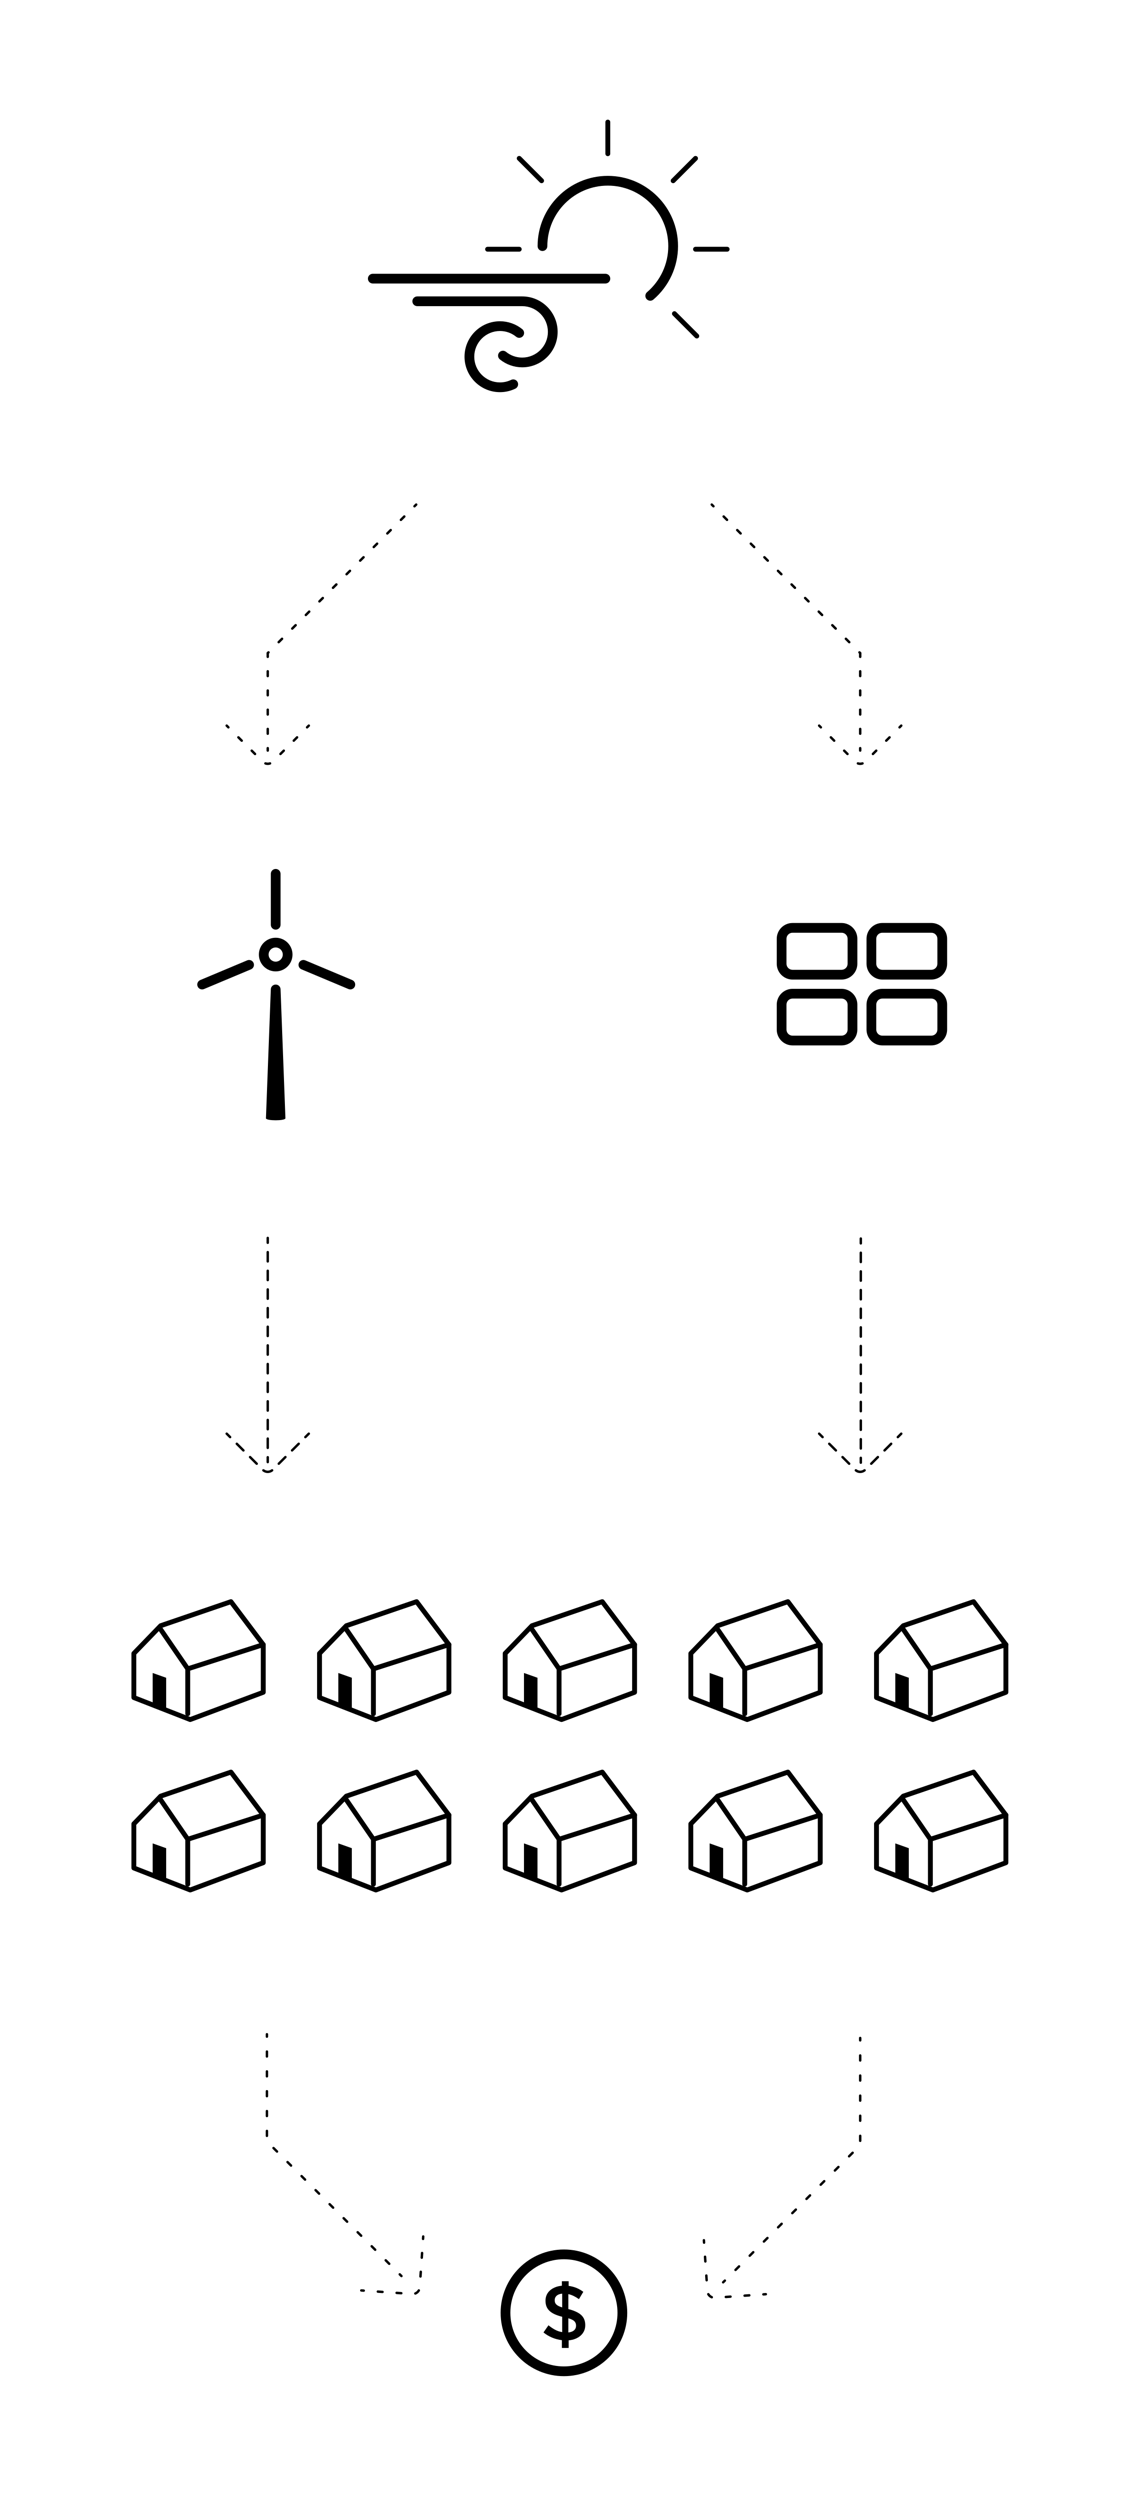 
<svg version="1.1" id="chart" class="center" xmlns="http://www.w3.org/2000/svg" xmlns:xlink="http://www.w3.org/1999/xlink" x="0px" y="0px"
	 width="235.488px" height="512.974px" viewBox="0 0 235.488 512.974" enable-background="new 0 0 235.488 512.974"
	 xml:space="preserve">
<g>
	<g>
		<line fill="#FFFFFF" x1="76.537" y1="57.176" x2="124.293" y2="57.176"/>
		<path d="M124.293,58.176H76.537c-0.552,0-1-0.448-1-1c0-0.552,0.448-1,1-1h47.756c0.552,0,1,0.448,1,1
			C125.293,57.728,124.845,58.176,124.293,58.176z"/>
	</g>
	<g>
		<path fill="none" stroke="#000000" stroke-width="2" stroke-linecap="round" stroke-miterlimit="10" d="M87.344,62.971"/>
	</g>
	<g>
		<path d="M102.645,80.471c-4.012,0-7.275-3.264-7.275-7.275c0-4.012,3.264-7.276,7.275-7.276c1.667,0,3.296,0.578,4.587,1.627
			c0.428,0.348,0.494,0.978,0.145,1.407c-0.348,0.429-0.978,0.494-1.407,0.145c-0.949-0.771-2.099-1.179-3.325-1.179
			c-2.909,0-5.275,2.367-5.275,5.276c0,2.909,2.367,5.275,5.275,5.275c0.803,0,1.574-0.176,2.292-0.522
			c0.497-0.24,1.095-0.032,1.335,0.465c0.24,0.497,0.032,1.095-0.465,1.335C104.816,80.228,103.753,80.471,102.645,80.471z"/>
	</g>
	<g>
		<path d="M107.213,75.373c-1.667,0-3.296-0.578-4.587-1.627c-0.428-0.348-0.494-0.978-0.145-1.407
			c0.349-0.429,0.978-0.493,1.407-0.145c0.949,0.771,2.099,1.179,3.325,1.179c2.909,0,5.275-2.367,5.275-5.276
			c0-2.909-2.367-5.275-5.275-5.275H85.667c-0.552,0-1-0.448-1-1c0-0.552,0.448-1,1-1h21.546c4.012,0,7.275,3.264,7.275,7.275
			C114.489,72.109,111.225,75.373,107.213,75.373z"/>
	</g>
	<g>
		<path d="M133.499,61.708c-0.282,0-0.563-0.119-0.761-0.351c-0.359-0.419-0.309-1.051,0.111-1.41
			c2.767-2.365,4.355-5.807,4.355-9.443c0-6.846-5.57-12.416-12.415-12.416s-12.416,5.57-12.416,12.416c0,0.552-0.448,1-1,1
			c-0.552,0-1-0.448-1-1c0-7.949,6.467-14.416,14.416-14.416c7.949,0,14.415,6.467,14.415,14.416c0,4.222-1.843,8.218-5.056,10.964
			C133.96,61.629,133.729,61.708,133.499,61.708z"/>
	</g>
	<g>
		<path d="M106.601,51.64h-6.494c-0.276,0-0.5-0.224-0.5-0.5c0-0.276,0.224-0.5,0.5-0.5h6.494c0.276,0,0.5,0.224,0.5,0.5
			C107.101,51.416,106.878,51.64,106.601,51.64z"/>
	</g>
	<g>
		<path d="M149.29,51.64h-6.494c-0.276,0-0.5-0.224-0.5-0.5c0-0.276,0.224-0.5,0.5-0.5h6.494c0.276,0,0.5,0.224,0.5,0.5
			C149.79,51.416,149.567,51.64,149.29,51.64z"/>
	</g>
	<g>
		<path d="M111.193,37.588c-0.128,0-0.256-0.049-0.354-0.146l-4.592-4.592c-0.195-0.195-0.195-0.512,0-0.707
			c0.195-0.195,0.512-0.195,0.707,0l4.592,4.592c0.195,0.195,0.195,0.512,0,0.707C111.449,37.54,111.321,37.588,111.193,37.588z"/>
	</g>
	<g>
		<path d="M143.059,69.454c-0.128,0-0.256-0.049-0.354-0.146l-4.592-4.592c-0.195-0.195-0.195-0.512,0-0.707
			c0.195-0.195,0.512-0.195,0.707,0l4.592,4.592c0.195,0.195,0.195,0.512,0,0.707C143.314,69.405,143.186,69.454,143.059,69.454z"/>
	</g>
	<g>
		<path d="M138.205,37.589c-0.128,0-0.256-0.049-0.354-0.146c-0.195-0.195-0.195-0.512,0-0.707l4.592-4.592
			c0.195-0.195,0.512-0.195,0.707,0c0.195,0.195,0.195,0.512,0,0.707l-4.592,4.592C138.46,37.541,138.332,37.589,138.205,37.589z"/>
	</g>
	<g>
		<path d="M124.789,32.045c-0.276,0-0.5-0.224-0.5-0.5v-6.494c0-0.276,0.224-0.5,0.5-0.5c0.276,0,0.5,0.224,0.5,0.5v6.494
			C125.289,31.822,125.065,32.045,124.789,32.045z"/>
	</g>
	<g>
		<path d="M56.601,190.757c-0.552,0-1-0.448-1-1v-10.453c0-0.552,0.448-1,1-1c0.552,0,1,0.448,1,1v10.453
			C57.601,190.309,57.153,190.757,56.601,190.757z"/>
	</g>
	<g>
		<path d="M71.926,203.026c-0.129,0-0.26-0.025-0.386-0.078l-9.639-4.043c-0.509-0.214-0.749-0.8-0.536-1.309
			c0.214-0.509,0.798-0.748,1.309-0.536l9.639,4.044c0.509,0.214,0.749,0.8,0.536,1.309
			C72.688,202.795,72.316,203.026,71.926,203.026z"/>
	</g>
	<g>
		<path d="M41.5,203.026c-0.391,0-0.762-0.231-0.923-0.614c-0.213-0.509,0.026-1.095,0.536-1.309l9.639-4.044
			c0.51-0.211,1.096,0.026,1.309,0.536c0.213,0.509-0.026,1.095-0.536,1.309l-9.639,4.043
			C41.76,203.001,41.629,203.026,41.5,203.026z"/>
	</g>
	<g>
		<path d="M56.601,199.327c-1.905,0-3.454-1.55-3.454-3.455c0-1.905,1.549-3.454,3.454-3.454c1.905,0,3.454,1.549,3.454,3.454
			C60.055,197.777,58.506,199.327,56.601,199.327z M56.601,194.417c-0.802,0-1.454,0.652-1.454,1.454
			c0,0.802,0.652,1.455,1.454,1.455c0.802,0,1.454-0.653,1.454-1.455C58.055,195.07,57.403,194.417,56.601,194.417z"/>
	</g>
	<g>
		<path d="M54.601,229.462l1-26.437c0-0.553,0.448-1,1-1c0.552,0,1,0.447,1,1l1,26.437
			C58.601,230.015,54.601,230.015,54.601,229.462z"/>
	</g>
	<g>
		<g>
			<path d="M172.776,201.002h-10.06c-1.789,0-3.245-1.456-3.245-3.244v-5.123c0-1.79,1.456-3.245,3.245-3.245h10.06
				c1.789,0,3.245,1.456,3.245,3.245v5.123C176.021,199.547,174.565,201.002,172.776,201.002z M162.716,191.39
				c-0.686,0-1.245,0.559-1.245,1.245v5.123c0,0.686,0.558,1.244,1.245,1.244h10.06c0.687,0,1.245-0.558,1.245-1.244v-5.123
				c0-0.687-0.558-1.245-1.245-1.245H162.716z"/>
		</g>
		<g>
			<path d="M191.208,201.002h-10.06c-1.789,0-3.245-1.456-3.245-3.244v-5.123c0-1.79,1.456-3.245,3.245-3.245h10.06
				c1.79,0,3.245,1.456,3.245,3.245v5.123C194.454,199.547,192.998,201.002,191.208,201.002z M181.149,191.39
				c-0.686,0-1.245,0.559-1.245,1.245v5.123c0,0.686,0.559,1.244,1.245,1.244h10.06c0.687,0,1.245-0.558,1.245-1.244v-5.123
				c0-0.687-0.559-1.245-1.245-1.245H181.149z"/>
		</g>
		<g>
			<path d="M172.776,214.513h-10.06c-1.789,0-3.245-1.456-3.245-3.245v-5.123c0-1.79,1.456-3.245,3.245-3.245h10.06
				c1.789,0,3.245,1.456,3.245,3.245v5.123C176.021,213.058,174.565,214.513,172.776,214.513z M162.716,204.9
				c-0.686,0-1.245,0.559-1.245,1.245v5.123c0,0.687,0.558,1.245,1.245,1.245h10.06c0.687,0,1.245-0.559,1.245-1.245v-5.123
				c0-0.687-0.558-1.245-1.245-1.245H162.716z"/>
		</g>
		<g>
			<path d="M191.208,214.513h-10.06c-1.789,0-3.245-1.456-3.245-3.245v-5.123c0-1.79,1.456-3.245,3.245-3.245h10.06
				c1.79,0,3.245,1.456,3.245,3.245v5.123C194.454,213.058,192.998,214.513,191.208,214.513z M181.149,204.9
				c-0.686,0-1.245,0.559-1.245,1.245v5.123c0,0.687,0.559,1.245,1.245,1.245h10.06c0.687,0,1.245-0.559,1.245-1.245v-5.123
				c0-0.687-0.559-1.245-1.245-1.245H181.149z"/>
		</g>
	</g>
	<g>
		<g>
			<g>
				<path d="M39.049,353.346c-0.062,0-0.124-0.012-0.182-0.034l-11.566-4.514c-0.192-0.075-0.318-0.26-0.318-0.466v-9.053
					c0-0.13,0.05-0.254,0.141-0.348l5.501-5.69c0.055-0.057,0.123-0.1,0.198-0.125l14.431-4.938c0.202-0.07,0.431-0.001,0.561,0.172
					l6.633,8.816c0.065,0.087,0.101,0.192,0.101,0.301v9.781c0,0.209-0.13,0.396-0.325,0.469l-14.998,5.596
					C39.167,353.335,39.108,353.346,39.049,353.346z M27.982,347.991l11.07,4.32l14.494-5.407v-9.268l-6.314-8.393l-13.973,4.781
					l-5.277,5.457V347.991z"/>
			</g>
			<g>
				<path d="M38.545,352.149c-0.276,0-0.5-0.224-0.5-0.5v-9.054l-5.532-8.056c-0.156-0.228-0.099-0.539,0.129-0.695
					c0.228-0.156,0.54-0.098,0.695,0.129l5.62,8.184c0.057,0.083,0.088,0.183,0.088,0.283v9.209
					C39.045,351.925,38.822,352.149,38.545,352.149z"/>
			</g>
			<g>
				<path d="M38.545,342.94c-0.211,0-0.408-0.135-0.476-0.348c-0.084-0.263,0.061-0.544,0.323-0.629l15.501-4.971
					c0.264-0.082,0.545,0.061,0.629,0.324c0.085,0.263-0.06,0.544-0.323,0.629l-15.502,4.971
					C38.647,342.932,38.596,342.94,38.545,342.94z"/>
			</g>
		</g>
		<g>
			<polygon points="34.115,350.92 31.343,349.839 31.343,343.287 34.115,344.27 			"/>
		</g>
	</g>
	<g>
		<g>
			<g>
				<path d="M77.166,353.346c-0.062,0-0.123-0.012-0.182-0.034l-11.566-4.514c-0.192-0.075-0.318-0.26-0.318-0.466v-9.053
					c0-0.13,0.05-0.254,0.141-0.348l5.501-5.69c0.055-0.057,0.123-0.1,0.198-0.125l14.431-4.938c0.202-0.07,0.431-0.001,0.561,0.172
					l6.633,8.816c0.065,0.087,0.101,0.192,0.101,0.301v9.781c0,0.209-0.13,0.396-0.325,0.469l-14.998,5.596
					C77.284,353.335,77.225,353.346,77.166,353.346z M66.1,347.991l11.07,4.32l14.494-5.407v-9.268l-6.314-8.393l-13.973,4.781
					l-5.277,5.457V347.991z"/>
			</g>
			<g>
				<path d="M76.663,352.149c-0.276,0-0.5-0.224-0.5-0.5v-9.054l-5.532-8.056c-0.156-0.228-0.099-0.539,0.129-0.695
					c0.228-0.156,0.54-0.098,0.695,0.129l5.62,8.184c0.057,0.083,0.088,0.183,0.088,0.283v9.209
					C77.163,351.925,76.939,352.149,76.663,352.149z"/>
			</g>
			<g>
				<path d="M76.663,342.94c-0.211,0-0.408-0.135-0.476-0.348c-0.084-0.263,0.061-0.544,0.323-0.629l15.501-4.971
					c0.263-0.082,0.545,0.061,0.629,0.324c0.085,0.263-0.06,0.544-0.323,0.629l-15.501,4.971
					C76.765,342.932,76.713,342.94,76.663,342.94z"/>
			</g>
		</g>
		<g>
			<polygon points="72.232,350.92 69.46,349.839 69.46,343.287 72.232,344.27 			"/>
		</g>
	</g>
	<g>
		<g>
			<g>
				<path d="M115.284,353.346c-0.062,0-0.124-0.012-0.182-0.034l-11.566-4.514c-0.192-0.075-0.318-0.26-0.318-0.466v-9.053
					c0-0.13,0.05-0.254,0.141-0.348l5.501-5.69c0.055-0.057,0.123-0.1,0.198-0.125l14.431-4.938c0.203-0.07,0.431-0.001,0.561,0.172
					l6.633,8.816c0.065,0.087,0.101,0.192,0.101,0.301v9.781c0,0.209-0.13,0.396-0.325,0.469l-14.998,5.596
					C115.402,353.335,115.343,353.346,115.284,353.346z M104.217,347.991l11.07,4.32l14.494-5.407v-9.268l-6.314-8.393
					l-13.973,4.781l-5.277,5.457V347.991z"/>
			</g>
			<g>
				<path d="M114.78,352.149c-0.276,0-0.5-0.224-0.5-0.5v-9.054l-5.532-8.056c-0.156-0.228-0.099-0.539,0.129-0.695
					c0.228-0.156,0.54-0.098,0.695,0.129l5.62,8.184c0.057,0.083,0.088,0.183,0.088,0.283v9.209
					C115.28,351.925,115.056,352.149,114.78,352.149z"/>
			</g>
			<g>
				<path d="M114.78,342.94c-0.212,0-0.408-0.135-0.476-0.348c-0.085-0.263,0.061-0.544,0.323-0.629l15.502-4.971
					c0.265-0.082,0.545,0.061,0.629,0.324c0.085,0.263-0.061,0.544-0.323,0.629l-15.502,4.971
					C114.882,342.932,114.83,342.94,114.78,342.94z"/>
			</g>
		</g>
		<g>
			<polygon points="110.35,350.92 107.578,349.839 107.578,343.287 110.35,344.27 			"/>
		</g>
	</g>
	<g>
		<g>
			<g>
				<path d="M153.401,353.346c-0.062,0-0.124-0.012-0.182-0.034l-11.566-4.514c-0.192-0.075-0.318-0.26-0.318-0.466v-9.053
					c0-0.13,0.05-0.254,0.141-0.348l5.501-5.69c0.055-0.057,0.122-0.1,0.198-0.125l14.431-4.938c0.203-0.07,0.431-0.001,0.561,0.172
					l6.633,8.816c0.066,0.087,0.101,0.192,0.101,0.301v9.781c0,0.209-0.13,0.396-0.325,0.469l-14.998,5.596
					C153.519,353.335,153.46,353.346,153.401,353.346z M142.334,347.991l11.07,4.32l14.494-5.407v-9.268l-6.314-8.393l-13.973,4.781
					l-5.277,5.457V347.991z"/>
			</g>
			<g>
				<path d="M152.897,352.149c-0.276,0-0.5-0.224-0.5-0.5v-9.054l-5.532-8.056c-0.156-0.228-0.099-0.539,0.129-0.695
					c0.227-0.156,0.539-0.098,0.695,0.129l5.62,8.184c0.057,0.083,0.088,0.183,0.088,0.283v9.209
					C153.397,351.925,153.174,352.149,152.897,352.149z"/>
			</g>
			<g>
				<path d="M152.897,342.94c-0.211,0-0.408-0.135-0.476-0.348c-0.085-0.263,0.061-0.544,0.323-0.629l15.501-4.971
					c0.265-0.082,0.545,0.061,0.629,0.324c0.085,0.263-0.061,0.544-0.323,0.629l-15.501,4.971
					C152.999,342.932,152.948,342.94,152.897,342.94z"/>
			</g>
		</g>
		<g>
			<polygon points="148.467,350.92 145.695,349.839 145.695,343.287 148.467,344.27 			"/>
		</g>
	</g>
	<g>
		<g>
			<g>
				<path d="M191.518,353.346c-0.062,0-0.124-0.012-0.182-0.034l-11.566-4.514c-0.192-0.075-0.318-0.26-0.318-0.466v-9.053
					c0-0.13,0.05-0.254,0.141-0.348l5.501-5.69c0.055-0.057,0.123-0.1,0.198-0.125l14.431-4.938c0.202-0.07,0.431-0.001,0.561,0.172
					l6.633,8.816c0.065,0.087,0.101,0.192,0.101,0.301v9.781c0,0.209-0.13,0.396-0.325,0.469l-14.998,5.596
					C191.636,353.335,191.577,353.346,191.518,353.346z M180.452,347.991l11.07,4.32l14.494-5.407v-9.268l-6.314-8.393
					l-13.973,4.781l-5.277,5.457V347.991z"/>
			</g>
			<g>
				<path d="M191.015,352.149c-0.276,0-0.5-0.224-0.5-0.5v-9.054l-5.532-8.056c-0.156-0.228-0.099-0.539,0.129-0.695
					c0.229-0.156,0.54-0.098,0.695,0.129l5.62,8.184c0.057,0.083,0.088,0.183,0.088,0.283v9.209
					C191.515,351.925,191.291,352.149,191.015,352.149z"/>
			</g>
			<g>
				<path d="M191.015,342.94c-0.211,0-0.408-0.135-0.476-0.348c-0.085-0.263,0.061-0.544,0.323-0.629l15.501-4.971
					c0.265-0.082,0.545,0.061,0.629,0.324c0.084,0.263-0.061,0.544-0.323,0.629l-15.501,4.971
					C191.117,342.932,191.065,342.94,191.015,342.94z"/>
			</g>
		</g>
		<g>
			<polygon points="186.584,350.92 183.812,349.839 183.812,343.287 186.584,344.27 			"/>
		</g>
	</g>
	<g>
		<g>
			<g>
				<path d="M39.049,388.316c-0.062,0-0.124-0.012-0.182-0.034l-11.566-4.514c-0.192-0.075-0.318-0.26-0.318-0.466v-9.053
					c0-0.13,0.05-0.254,0.141-0.348l5.501-5.689c0.055-0.057,0.123-0.1,0.198-0.125l14.431-4.938
					c0.202-0.07,0.431-0.002,0.561,0.172l6.633,8.816c0.065,0.087,0.101,0.192,0.101,0.301v9.781c0,0.209-0.13,0.396-0.325,0.469
					l-14.998,5.596C39.167,388.305,39.108,388.316,39.049,388.316z M27.982,382.96l11.07,4.32l14.494-5.407v-9.268l-6.314-8.393
					l-13.973,4.781l-5.277,5.457V382.96z"/>
			</g>
			<g>
				<path d="M38.545,387.119c-0.276,0-0.5-0.224-0.5-0.5v-9.054l-5.532-8.056c-0.156-0.228-0.099-0.539,0.129-0.695
					c0.228-0.155,0.54-0.098,0.695,0.129l5.62,8.184c0.057,0.083,0.088,0.183,0.088,0.283v9.209
					C39.045,386.895,38.822,387.119,38.545,387.119z"/>
			</g>
			<g>
				<path d="M38.545,377.91c-0.211,0-0.408-0.135-0.476-0.348c-0.084-0.263,0.061-0.544,0.323-0.629l15.501-4.971
					c0.264-0.081,0.545,0.06,0.629,0.324c0.085,0.263-0.06,0.544-0.323,0.629l-15.502,4.971
					C38.647,377.902,38.596,377.91,38.545,377.91z"/>
			</g>
		</g>
		<g>
			<polygon points="34.115,385.89 31.343,384.809 31.343,378.256 34.115,379.24 			"/>
		</g>
	</g>
	<g>
		<g>
			<g>
				<path d="M77.166,388.316c-0.062,0-0.123-0.012-0.182-0.034l-11.566-4.514c-0.192-0.075-0.318-0.26-0.318-0.466v-9.053
					c0-0.13,0.05-0.254,0.141-0.348l5.501-5.689c0.055-0.057,0.123-0.1,0.198-0.125l14.431-4.938
					c0.202-0.07,0.431-0.002,0.561,0.172l6.633,8.816c0.065,0.087,0.101,0.192,0.101,0.301v9.781c0,0.209-0.13,0.396-0.325,0.469
					l-14.998,5.596C77.284,388.305,77.225,388.316,77.166,388.316z M66.1,382.96l11.07,4.32l14.494-5.407v-9.268l-6.314-8.393
					l-13.973,4.781l-5.277,5.457V382.96z"/>
			</g>
			<g>
				<path d="M76.663,387.119c-0.276,0-0.5-0.224-0.5-0.5v-9.054l-5.532-8.056c-0.156-0.228-0.099-0.539,0.129-0.695
					c0.228-0.155,0.54-0.098,0.695,0.129l5.62,8.184c0.057,0.083,0.088,0.183,0.088,0.283v9.209
					C77.163,386.895,76.939,387.119,76.663,387.119z"/>
			</g>
			<g>
				<path d="M76.663,377.91c-0.211,0-0.408-0.135-0.476-0.348c-0.084-0.263,0.061-0.544,0.323-0.629l15.501-4.971
					c0.263-0.081,0.545,0.06,0.629,0.324c0.085,0.263-0.06,0.544-0.323,0.629l-15.501,4.971
					C76.765,377.902,76.713,377.91,76.663,377.91z"/>
			</g>
		</g>
		<g>
			<polygon points="72.232,385.89 69.46,384.809 69.46,378.256 72.232,379.24 			"/>
		</g>
	</g>
	<g>
		<g>
			<g>
				<path d="M115.284,388.316c-0.062,0-0.124-0.012-0.182-0.034l-11.566-4.514c-0.192-0.075-0.318-0.26-0.318-0.466v-9.053
					c0-0.13,0.05-0.254,0.141-0.348l5.501-5.689c0.055-0.057,0.123-0.1,0.198-0.125l14.431-4.938
					c0.203-0.07,0.431-0.002,0.561,0.172l6.633,8.816c0.065,0.087,0.101,0.192,0.101,0.301v9.781c0,0.209-0.13,0.396-0.325,0.469
					l-14.998,5.596C115.402,388.305,115.343,388.316,115.284,388.316z M104.217,382.96l11.07,4.32l14.494-5.407v-9.268l-6.314-8.393
					l-13.973,4.781l-5.277,5.457V382.96z"/>
			</g>
			<g>
				<path d="M114.78,387.119c-0.276,0-0.5-0.224-0.5-0.5v-9.054l-5.532-8.056c-0.156-0.228-0.099-0.539,0.129-0.695
					c0.228-0.155,0.54-0.098,0.695,0.129l5.62,8.184c0.057,0.083,0.088,0.183,0.088,0.283v9.209
					C115.28,386.895,115.056,387.119,114.78,387.119z"/>
			</g>
			<g>
				<path d="M114.78,377.91c-0.212,0-0.408-0.135-0.476-0.348c-0.085-0.263,0.061-0.544,0.323-0.629l15.502-4.971
					c0.265-0.081,0.545,0.06,0.629,0.324c0.085,0.263-0.061,0.544-0.323,0.629l-15.502,4.971
					C114.882,377.902,114.83,377.91,114.78,377.91z"/>
			</g>
		</g>
		<g>
			<polygon points="110.35,385.89 107.578,384.809 107.578,378.256 110.35,379.24 			"/>
		</g>
	</g>
	<g>
		<g>
			<g>
				<path d="M153.401,388.316c-0.062,0-0.124-0.012-0.182-0.034l-11.566-4.514c-0.192-0.075-0.318-0.26-0.318-0.466v-9.053
					c0-0.13,0.05-0.254,0.141-0.348l5.501-5.689c0.055-0.057,0.122-0.1,0.198-0.125l14.431-4.938
					c0.203-0.07,0.431-0.002,0.561,0.172l6.633,8.816c0.066,0.087,0.101,0.192,0.101,0.301v9.781c0,0.209-0.13,0.396-0.325,0.469
					l-14.998,5.596C153.519,388.305,153.46,388.316,153.401,388.316z M142.334,382.96l11.07,4.32l14.494-5.407v-9.268l-6.314-8.393
					l-13.973,4.781l-5.277,5.457V382.96z"/>
			</g>
			<g>
				<path d="M152.897,387.119c-0.276,0-0.5-0.224-0.5-0.5v-9.054l-5.532-8.056c-0.156-0.228-0.099-0.539,0.129-0.695
					c0.227-0.155,0.539-0.098,0.695,0.129l5.62,8.184c0.057,0.083,0.088,0.183,0.088,0.283v9.209
					C153.397,386.895,153.174,387.119,152.897,387.119z"/>
			</g>
			<g>
				<path d="M152.897,377.91c-0.211,0-0.408-0.135-0.476-0.348c-0.085-0.263,0.061-0.544,0.323-0.629l15.501-4.971
					c0.265-0.081,0.545,0.06,0.629,0.324c0.085,0.263-0.061,0.544-0.323,0.629l-15.501,4.971
					C152.999,377.902,152.948,377.91,152.897,377.91z"/>
			</g>
		</g>
		<g>
			<polygon points="148.467,385.89 145.695,384.809 145.695,378.256 148.467,379.24 			"/>
		</g>
	</g>
	<g>
		<g>
			<g>
				<path d="M191.518,388.316c-0.062,0-0.124-0.012-0.182-0.034l-11.566-4.514c-0.192-0.075-0.318-0.26-0.318-0.466v-9.053
					c0-0.13,0.05-0.254,0.141-0.348l5.501-5.689c0.055-0.057,0.123-0.1,0.198-0.125l14.431-4.938
					c0.202-0.07,0.431-0.002,0.561,0.172l6.633,8.816c0.065,0.087,0.101,0.192,0.101,0.301v9.781c0,0.209-0.13,0.396-0.325,0.469
					l-14.998,5.596C191.636,388.305,191.577,388.316,191.518,388.316z M180.452,382.96l11.07,4.32l14.494-5.407v-9.268l-6.314-8.393
					l-13.973,4.781l-5.277,5.457V382.96z"/>
			</g>
			<g>
				<path d="M191.015,387.119c-0.276,0-0.5-0.224-0.5-0.5v-9.054l-5.532-8.056c-0.156-0.228-0.099-0.539,0.129-0.695
					c0.229-0.155,0.54-0.098,0.695,0.129l5.62,8.184c0.057,0.083,0.088,0.183,0.088,0.283v9.209
					C191.515,386.895,191.291,387.119,191.015,387.119z"/>
			</g>
			<g>
				<path d="M191.015,377.91c-0.211,0-0.408-0.135-0.476-0.348c-0.085-0.263,0.061-0.544,0.323-0.629l15.501-4.971
					c0.265-0.081,0.545,0.06,0.629,0.324c0.084,0.263-0.061,0.544-0.323,0.629l-15.501,4.971
					C191.117,377.902,191.065,377.91,191.015,377.91z"/>
			</g>
		</g>
		<g>
			<polygon points="186.584,385.89 183.812,384.809 183.812,378.256 186.584,379.24 			"/>
		</g>
	</g>
	<g>
		<g>
			<path d="M54.969,255.265c-0.138,0-0.25-0.112-0.25-0.25v-1c0-0.138,0.112-0.25,0.25-0.25c0.138,0,0.25,0.112,0.25,0.25v1
				C55.219,255.153,55.107,255.265,54.969,255.265z"/>
		</g>
		<g>
			<path d="M54.969,297.352c-0.138,0-0.25-0.112-0.25-0.25v-1.913c0-0.138,0.112-0.25,0.25-0.25c0.138,0,0.25,0.112,0.25,0.25v1.913
				C55.219,297.24,55.107,297.352,54.969,297.352z M54.969,293.526c-0.138,0-0.25-0.112-0.25-0.25v-1.913
				c0-0.138,0.112-0.25,0.25-0.25c0.138,0,0.25,0.112,0.25,0.25v1.913C55.219,293.414,55.107,293.526,54.969,293.526z M54.969,289.7
				c-0.138,0-0.25-0.112-0.25-0.25v-1.913c0-0.138,0.112-0.25,0.25-0.25c0.138,0,0.25,0.112,0.25,0.25v1.913
				C55.219,289.587,55.107,289.7,54.969,289.7z M54.969,285.874c-0.138,0-0.25-0.112-0.25-0.25v-1.913c0-0.138,0.112-0.25,0.25-0.25
				c0.138,0,0.25,0.112,0.25,0.25v1.913C55.219,285.761,55.107,285.874,54.969,285.874z M54.969,282.047
				c-0.138,0-0.25-0.112-0.25-0.25v-1.913c0-0.138,0.112-0.25,0.25-0.25c0.138,0,0.25,0.112,0.25,0.25v1.913
				C55.219,281.935,55.107,282.047,54.969,282.047z M54.969,278.222c-0.138,0-0.25-0.112-0.25-0.25v-1.913
				c0-0.138,0.112-0.25,0.25-0.25c0.138,0,0.25,0.112,0.25,0.25v1.913C55.219,278.11,55.107,278.222,54.969,278.222z
				 M54.969,274.396c-0.138,0-0.25-0.112-0.25-0.25v-1.913c0-0.138,0.112-0.25,0.25-0.25c0.138,0,0.25,0.112,0.25,0.25v1.913
				C55.219,274.284,55.107,274.396,54.969,274.396z M54.969,270.57c-0.138,0-0.25-0.112-0.25-0.25v-1.913
				c0-0.138,0.112-0.25,0.25-0.25c0.138,0,0.25,0.112,0.25,0.25v1.913C55.219,270.458,55.107,270.57,54.969,270.57z M54.969,266.744
				c-0.138,0-0.25-0.112-0.25-0.25v-1.913c0-0.138,0.112-0.25,0.25-0.25c0.138,0,0.25,0.112,0.25,0.25v1.913
				C55.219,266.631,55.107,266.744,54.969,266.744z M54.969,262.917c-0.138,0-0.25-0.112-0.25-0.25v-1.913
				c0-0.138,0.112-0.25,0.25-0.25c0.138,0,0.25,0.112,0.25,0.25v1.913C55.219,262.806,55.107,262.917,54.969,262.917z
				 M54.969,259.091c-0.138,0-0.25-0.112-0.25-0.25v-1.913c0-0.138,0.112-0.25,0.25-0.25c0.138,0,0.25,0.112,0.25,0.25v1.913
				C55.219,258.98,55.107,259.091,54.969,259.091z"/>
		</g>
		<g>
			<path d="M54.969,300.265c-0.138,0-0.25-0.112-0.25-0.25v-1c0-0.138,0.112-0.25,0.25-0.25c0.138,0,0.25,0.112,0.25,0.25v1
				C55.219,300.153,55.107,300.265,54.969,300.265z"/>
		</g>
	</g>
	<g>
		<g>
			<path d="M176.73,255.389c-0.138,0-0.25-0.112-0.25-0.25v-1c0-0.138,0.112-0.25,0.25-0.25c0.138,0,0.25,0.112,0.25,0.25v1
				C176.98,255.277,176.869,255.389,176.73,255.389z"/>
		</g>
		<g>
			<path d="M176.73,297.476c-0.138,0-0.25-0.112-0.25-0.25v-1.913c0-0.138,0.112-0.25,0.25-0.25c0.138,0,0.25,0.112,0.25,0.25v1.913
				C176.98,297.364,176.869,297.476,176.73,297.476z M176.73,293.65c-0.138,0-0.25-0.112-0.25-0.25v-1.913
				c0-0.138,0.112-0.25,0.25-0.25c0.138,0,0.25,0.112,0.25,0.25v1.913C176.98,293.538,176.869,293.65,176.73,293.65z
				 M176.73,289.824c-0.138,0-0.25-0.112-0.25-0.25v-1.913c0-0.138,0.112-0.25,0.25-0.25c0.138,0,0.25,0.112,0.25,0.25v1.913
				C176.98,289.711,176.869,289.824,176.73,289.824z M176.73,285.998c-0.138,0-0.25-0.112-0.25-0.25v-1.913
				c0-0.138,0.112-0.25,0.25-0.25c0.138,0,0.25,0.112,0.25,0.25v1.913C176.98,285.885,176.869,285.998,176.73,285.998z
				 M176.73,282.171c-0.138,0-0.25-0.112-0.25-0.25v-1.913c0-0.138,0.112-0.25,0.25-0.25c0.138,0,0.25,0.112,0.25,0.25v1.913
				C176.98,282.059,176.869,282.171,176.73,282.171z M176.73,278.346c-0.138,0-0.25-0.112-0.25-0.25v-1.913
				c0-0.138,0.112-0.25,0.25-0.25c0.138,0,0.25,0.112,0.25,0.25v1.913C176.98,278.234,176.869,278.346,176.73,278.346z
				 M176.73,274.52c-0.138,0-0.25-0.112-0.25-0.25v-1.913c0-0.138,0.112-0.25,0.25-0.25c0.138,0,0.25,0.112,0.25,0.25v1.913
				C176.98,274.408,176.869,274.52,176.73,274.52z M176.73,270.694c-0.138,0-0.25-0.112-0.25-0.25v-1.913
				c0-0.138,0.112-0.25,0.25-0.25c0.138,0,0.25,0.112,0.25,0.25v1.913C176.98,270.582,176.869,270.694,176.73,270.694z
				 M176.73,266.868c-0.138,0-0.25-0.112-0.25-0.25v-1.913c0-0.138,0.112-0.25,0.25-0.25c0.138,0,0.25,0.112,0.25,0.25v1.913
				C176.98,266.755,176.869,266.868,176.73,266.868z M176.73,263.042c-0.138,0-0.25-0.112-0.25-0.25v-1.913
				c0-0.138,0.112-0.25,0.25-0.25c0.138,0,0.25,0.112,0.25,0.25v1.913C176.98,262.93,176.869,263.042,176.73,263.042z
				 M176.73,259.215c-0.138,0-0.25-0.112-0.25-0.25v-1.913c0-0.138,0.112-0.25,0.25-0.25c0.138,0,0.25,0.112,0.25,0.25v1.913
				C176.98,259.104,176.869,259.215,176.73,259.215z"/>
		</g>
		<g>
			<path d="M176.73,300.389c-0.138,0-0.25-0.112-0.25-0.25v-1c0-0.138,0.112-0.25,0.25-0.25c0.138,0,0.25,0.112,0.25,0.25v1
				C176.98,300.277,176.869,300.389,176.73,300.389z"/>
		</g>
	</g>
	<g>
		<g>
			<path d="M176.606,154.265c-0.138,0-0.25-0.112-0.25-0.25v-0.5c0-0.138,0.112-0.25,0.25-0.25s0.25,0.112,0.25,0.25v0.5
				C176.856,154.153,176.745,154.265,176.606,154.265z"/>
		</g>
		<g>
			<path d="M176.606,150.808c-0.138,0-0.25-0.112-0.25-0.25v-0.986c0-0.138,0.112-0.25,0.25-0.25s0.25,0.112,0.25,0.25v0.986
				C176.856,150.696,176.745,150.808,176.606,150.808z M176.606,146.864c-0.138,0-0.25-0.112-0.25-0.25v-0.986
				c0-0.138,0.112-0.25,0.25-0.25s0.25,0.112,0.25,0.25v0.986C176.856,146.752,176.745,146.864,176.606,146.864z M176.606,142.921
				c-0.138,0-0.25-0.112-0.25-0.25v-0.986c0-0.138,0.112-0.25,0.25-0.25s0.25,0.112,0.25,0.25v0.986
				C176.856,142.809,176.745,142.921,176.606,142.921z M176.606,138.978c-0.138,0-0.25-0.112-0.25-0.25v-0.986
				c0-0.138,0.112-0.25,0.25-0.25s0.25,0.112,0.25,0.25v0.986C176.856,138.866,176.745,138.978,176.606,138.978z M176.606,135.035
				c-0.138,0-0.25-0.112-0.25-0.25v-0.666l-0.08-0.08c-0.098-0.098-0.098-0.256,0-0.354c0.098-0.098,0.256-0.098,0.354,0
				l0.227,0.227v0.873C176.856,134.923,176.745,135.035,176.606,135.035z M174.362,132.021c-0.064,0-0.128-0.024-0.177-0.073
				l-0.697-0.697c-0.098-0.098-0.098-0.256,0-0.354c0.098-0.098,0.256-0.098,0.354,0l0.697,0.697c0.098,0.098,0.098,0.256,0,0.354
				C174.49,131.997,174.426,132.021,174.362,132.021z M171.574,129.232c-0.064,0-0.128-0.024-0.177-0.073l-0.697-0.697
				c-0.098-0.098-0.098-0.256,0-0.354c0.098-0.098,0.256-0.098,0.354,0l0.697,0.697c0.098,0.098,0.098,0.256,0,0.354
				C171.702,129.208,171.638,129.232,171.574,129.232z M168.786,126.444c-0.064,0-0.128-0.024-0.177-0.073l-0.697-0.697
				c-0.098-0.098-0.098-0.256,0-0.354c0.098-0.098,0.256-0.098,0.354,0l0.697,0.697c0.098,0.098,0.098,0.256,0,0.354
				C168.914,126.419,168.85,126.444,168.786,126.444z M165.997,123.656c-0.064,0-0.128-0.024-0.177-0.073l-0.697-0.697
				c-0.098-0.098-0.098-0.256,0-0.354c0.098-0.098,0.256-0.098,0.354,0l0.697,0.697c0.098,0.098,0.098,0.256,0,0.354
				C166.125,123.631,166.061,123.656,165.997,123.656z M163.209,120.867c-0.064,0-0.128-0.024-0.177-0.073l-0.697-0.697
				c-0.098-0.098-0.098-0.256,0-0.354c0.098-0.098,0.256-0.098,0.354,0l0.697,0.697c0.098,0.098,0.098,0.256,0,0.354
				C163.337,120.843,163.273,120.867,163.209,120.867z M160.42,118.079c-0.064,0-0.128-0.024-0.177-0.073l-0.697-0.697
				c-0.098-0.098-0.098-0.256,0-0.354c0.098-0.098,0.256-0.098,0.354,0l0.697,0.697c0.098,0.098,0.098,0.256,0,0.354
				C160.548,118.055,160.484,118.079,160.42,118.079z M157.632,115.291c-0.064,0-0.128-0.024-0.177-0.073l-0.697-0.697
				c-0.098-0.098-0.098-0.256,0-0.354c0.098-0.098,0.256-0.098,0.354,0l0.697,0.697c0.098,0.098,0.098,0.256,0,0.354
				C157.76,115.266,157.696,115.291,157.632,115.291z M154.844,112.502c-0.064,0-0.128-0.024-0.177-0.073l-0.697-0.697
				c-0.098-0.098-0.098-0.256,0-0.354c0.098-0.098,0.256-0.098,0.354,0l0.697,0.697c0.098,0.098,0.098,0.256,0,0.354
				C154.972,112.478,154.908,112.502,154.844,112.502z M152.056,109.714c-0.064,0-0.128-0.024-0.177-0.073l-0.697-0.697
				c-0.098-0.098-0.098-0.256,0-0.354c0.098-0.098,0.256-0.098,0.354,0l0.697,0.697c0.098,0.098,0.098,0.256,0,0.354
				C152.184,109.689,152.12,109.714,152.056,109.714z M149.267,106.926c-0.064,0-0.128-0.024-0.177-0.073l-0.697-0.697
				c-0.098-0.098-0.098-0.256,0-0.354c0.098-0.098,0.256-0.098,0.354,0l0.697,0.697c0.098,0.098,0.098,0.256,0,0.354
				C149.395,106.901,149.331,106.926,149.267,106.926z"/>
		</g>
		<g>
			<path d="M146.479,104.137c-0.064,0-0.128-0.024-0.177-0.073l-0.354-0.354c-0.098-0.098-0.098-0.256,0-0.354
				c0.098-0.098,0.256-0.098,0.354,0l0.354,0.354c0.098,0.098,0.098,0.256,0,0.354C146.607,104.113,146.543,104.137,146.479,104.137
				z"/>
		</g>
	</g>
	<g>
		<g>
			<path d="M54.969,154.265c-0.138,0-0.25-0.112-0.25-0.25v-0.5c0-0.138,0.112-0.25,0.25-0.25c0.138,0,0.25,0.112,0.25,0.25v0.5
				C55.219,154.153,55.107,154.265,54.969,154.265z"/>
		</g>
		<g>
			<path d="M54.969,150.808c-0.138,0-0.25-0.112-0.25-0.25v-0.986c0-0.138,0.112-0.25,0.25-0.25c0.138,0,0.25,0.112,0.25,0.25v0.986
				C55.219,150.696,55.107,150.808,54.969,150.808z M54.969,146.864c-0.138,0-0.25-0.112-0.25-0.25v-0.986
				c0-0.138,0.112-0.25,0.25-0.25c0.138,0,0.25,0.112,0.25,0.25v0.986C55.219,146.752,55.107,146.864,54.969,146.864z
				 M54.969,142.921c-0.138,0-0.25-0.112-0.25-0.25v-0.986c0-0.138,0.112-0.25,0.25-0.25c0.138,0,0.25,0.112,0.25,0.25v0.986
				C55.219,142.809,55.107,142.921,54.969,142.921z M54.969,138.978c-0.138,0-0.25-0.112-0.25-0.25v-0.986
				c0-0.138,0.112-0.25,0.25-0.25c0.138,0,0.25,0.112,0.25,0.25v0.986C55.219,138.866,55.107,138.978,54.969,138.978z
				 M54.969,135.035c-0.138,0-0.25-0.112-0.25-0.25v-0.873l0.227-0.227c0.098-0.098,0.256-0.098,0.354,0
				c0.098,0.098,0.098,0.256,0,0.354l-0.08,0.08v0.666C55.219,134.923,55.107,135.035,54.969,135.035z M57.213,132.021
				c-0.064,0-0.128-0.024-0.177-0.073c-0.098-0.098-0.098-0.256,0-0.354l0.697-0.697c0.098-0.098,0.256-0.098,0.354,0
				c0.098,0.098,0.098,0.256,0,0.354l-0.697,0.697C57.341,131.997,57.277,132.021,57.213,132.021z M60.002,129.232
				c-0.064,0-0.128-0.024-0.177-0.073c-0.098-0.098-0.098-0.256,0-0.354l0.697-0.697c0.098-0.098,0.256-0.098,0.354,0
				c0.098,0.098,0.098,0.256,0,0.354l-0.697,0.697C60.13,129.208,60.066,129.232,60.002,129.232z M62.79,126.444
				c-0.064,0-0.128-0.024-0.177-0.073c-0.098-0.098-0.098-0.256,0-0.354l0.697-0.697c0.098-0.098,0.256-0.098,0.354,0
				c0.098,0.098,0.098,0.256,0,0.354l-0.697,0.697C62.918,126.42,62.854,126.444,62.79,126.444z M65.579,123.656
				c-0.064,0-0.128-0.024-0.177-0.073c-0.098-0.098-0.098-0.256,0-0.354l0.697-0.697c0.098-0.098,0.256-0.098,0.354,0
				c0.098,0.098,0.098,0.256,0,0.354l-0.697,0.697C65.706,123.631,65.643,123.656,65.579,123.656z M68.367,120.868
				c-0.064,0-0.128-0.024-0.177-0.073c-0.098-0.098-0.098-0.256,0-0.354l0.697-0.697c0.098-0.098,0.256-0.098,0.354,0
				c0.098,0.098,0.098,0.256,0,0.354l-0.697,0.697C68.495,120.843,68.431,120.868,68.367,120.868z M71.155,118.079
				c-0.064,0-0.128-0.024-0.177-0.073c-0.098-0.098-0.098-0.256,0-0.354l0.697-0.697c0.098-0.098,0.256-0.098,0.354,0
				c0.098,0.098,0.098,0.256,0,0.354l-0.697,0.697C71.283,118.055,71.219,118.079,71.155,118.079z M73.943,115.291
				c-0.064,0-0.128-0.024-0.177-0.073c-0.098-0.098-0.098-0.256,0-0.354l0.697-0.697c0.098-0.098,0.256-0.098,0.354,0
				c0.098,0.098,0.098,0.256,0,0.354l-0.697,0.697C74.071,115.267,74.007,115.291,73.943,115.291z M76.732,112.502
				c-0.064,0-0.128-0.024-0.177-0.073c-0.098-0.098-0.098-0.256,0-0.354l0.697-0.697c0.098-0.098,0.256-0.098,0.354,0
				c0.098,0.098,0.098,0.256,0,0.354l-0.697,0.697C76.86,112.478,76.796,112.502,76.732,112.502z M79.52,109.714
				c-0.064,0-0.128-0.024-0.177-0.073c-0.098-0.098-0.098-0.256,0-0.354l0.697-0.697c0.098-0.098,0.256-0.098,0.354,0
				c0.098,0.098,0.098,0.256,0,0.354l-0.697,0.697C79.648,109.69,79.584,109.714,79.52,109.714z M82.309,106.926
				c-0.064,0-0.128-0.024-0.177-0.073c-0.098-0.098-0.098-0.256,0-0.354l0.697-0.697c0.098-0.098,0.256-0.098,0.354,0
				c0.098,0.098,0.098,0.256,0,0.354l-0.697,0.697C82.436,106.901,82.372,106.926,82.309,106.926z"/>
		</g>
		<g>
			<path d="M85.097,104.137c-0.064,0-0.128-0.024-0.177-0.073c-0.098-0.098-0.098-0.256,0-0.354l0.354-0.354
				c0.098-0.098,0.256-0.098,0.353,0c0.098,0.098,0.098,0.256,0,0.354l-0.353,0.354C85.225,104.113,85.161,104.137,85.097,104.137z"
				/>
		</g>
	</g>
	<g>
		<g>
			<path d="M184.683,149.498c-0.064,0-0.128-0.024-0.177-0.073c-0.098-0.098-0.098-0.256,0-0.354l0.354-0.354
				c0.098-0.098,0.256-0.098,0.354,0c0.098,0.098,0.098,0.256,0,0.354l-0.354,0.354
				C184.811,149.473,184.747,149.498,184.683,149.498z"/>
		</g>
		<g>
			<path d="M176.606,156.978c-0.189,0-0.375-0.031-0.554-0.093c-0.13-0.045-0.2-0.188-0.155-0.318c0.046-0.13,0.189-0.2,0.318-0.155
				c0.254,0.088,0.533,0.087,0.784-0.001c0.131-0.047,0.273,0.023,0.318,0.153c0.046,0.13-0.023,0.273-0.153,0.318
				C176.985,156.946,176.797,156.978,176.606,156.978z M173.998,154.966c-0.064,0-0.128-0.024-0.177-0.073l-0.684-0.683
				c-0.098-0.098-0.098-0.256,0-0.354c0.098-0.098,0.256-0.098,0.354,0l0.684,0.683c0.098,0.098,0.098,0.256,0,0.354
				C174.126,154.942,174.062,154.966,173.998,154.966z M179.217,154.963c-0.064,0-0.128-0.024-0.177-0.073
				c-0.098-0.098-0.098-0.256,0-0.354l0.683-0.683c0.098-0.098,0.256-0.098,0.354,0c0.098,0.098,0.098,0.256,0,0.354l-0.683,0.683
				C179.345,154.939,179.281,154.963,179.217,154.963z M171.265,152.233c-0.064,0-0.128-0.024-0.177-0.073l-0.683-0.684
				c-0.098-0.098-0.098-0.256,0-0.354c0.098-0.098,0.256-0.098,0.354,0l0.683,0.684c0.098,0.098,0.098,0.256,0,0.354
				C171.393,152.209,171.329,152.233,171.265,152.233z M181.95,152.23c-0.064,0-0.128-0.024-0.177-0.073
				c-0.098-0.098-0.098-0.256,0-0.353l0.683-0.683c0.098-0.098,0.256-0.098,0.354,0c0.098,0.098,0.098,0.256,0,0.354l-0.683,0.683
				C182.078,152.206,182.014,152.23,181.95,152.23z"/>
		</g>
		<g>
			<path d="M168.53,149.498c-0.064,0-0.128-0.024-0.177-0.073l-0.354-0.354c-0.098-0.098-0.098-0.256,0-0.354
				c0.098-0.098,0.256-0.098,0.354,0l0.354,0.354c0.098,0.098,0.098,0.256,0,0.354C168.658,149.473,168.594,149.498,168.53,149.498z
				"/>
		</g>
	</g>
	<g>
		<g>
			<path d="M63.046,149.498c-0.064,0-0.128-0.024-0.177-0.073c-0.098-0.098-0.098-0.256,0-0.354l0.354-0.354
				c0.098-0.098,0.256-0.098,0.354,0c0.098,0.098,0.098,0.256,0,0.354l-0.354,0.354C63.174,149.473,63.11,149.498,63.046,149.498z"
				/>
		</g>
		<g>
			<path d="M54.969,156.978c-0.189,0-0.375-0.031-0.554-0.093c-0.13-0.045-0.2-0.188-0.155-0.318c0.045-0.13,0.19-0.2,0.318-0.155
				c0.254,0.088,0.533,0.087,0.784-0.001c0.13-0.047,0.273,0.023,0.318,0.153c0.046,0.13-0.023,0.273-0.153,0.318
				C55.348,156.946,55.16,156.978,54.969,156.978z M52.361,154.966c-0.064,0-0.128-0.024-0.177-0.073L51.5,154.21
				c-0.098-0.098-0.098-0.256,0-0.354c0.098-0.098,0.256-0.098,0.354,0l0.684,0.683c0.098,0.098,0.098,0.256,0,0.354
				C52.489,154.942,52.425,154.966,52.361,154.966z M57.58,154.963c-0.064,0-0.128-0.024-0.177-0.073
				c-0.098-0.098-0.098-0.256,0-0.354l0.683-0.683c0.098-0.098,0.256-0.098,0.353,0c0.098,0.098,0.098,0.256,0,0.354l-0.683,0.683
				C57.708,154.939,57.644,154.963,57.58,154.963z M49.628,152.233c-0.064,0-0.128-0.024-0.177-0.073l-0.683-0.684
				c-0.098-0.098-0.098-0.256,0-0.354c0.098-0.098,0.256-0.098,0.354,0l0.683,0.684c0.098,0.098,0.098,0.256,0,0.354
				C49.756,152.209,49.692,152.233,49.628,152.233z M60.313,152.23c-0.064,0-0.128-0.024-0.177-0.073
				c-0.098-0.098-0.098-0.256,0-0.353l0.683-0.683c0.098-0.098,0.256-0.098,0.354,0c0.098,0.098,0.098,0.256,0,0.354l-0.683,0.683
				C60.441,152.206,60.377,152.23,60.313,152.23z"/>
		</g>
		<g>
			<path d="M46.893,149.498c-0.064,0-0.128-0.024-0.177-0.073l-0.354-0.354c-0.098-0.098-0.098-0.256,0-0.354
				c0.098-0.098,0.256-0.098,0.354,0l0.354,0.354c0.098,0.098,0.098,0.256,0,0.354C47.02,149.473,46.956,149.498,46.893,149.498z"/>
		</g>
	</g>
	<g>
		<g>
			<path d="M176.606,418.93c-0.138,0-0.25-0.112-0.25-0.25v-0.5c0-0.138,0.112-0.25,0.25-0.25s0.25,0.112,0.25,0.25v0.5
				C176.856,418.818,176.745,418.93,176.606,418.93z"/>
		</g>
		<g>
			<path d="M151.007,466.03c-0.064,0-0.128-0.024-0.177-0.073c-0.098-0.098-0.098-0.256,0-0.353l0.729-0.729
				c0.098-0.098,0.256-0.098,0.354,0c0.098,0.098,0.098,0.256,0,0.354l-0.729,0.728C151.135,466.005,151.071,466.03,151.007,466.03z
				 M153.921,463.116c-0.064,0-0.128-0.024-0.177-0.073c-0.098-0.098-0.098-0.256,0-0.354l0.729-0.728
				c0.098-0.098,0.256-0.098,0.354,0c0.098,0.098,0.098,0.256,0,0.353l-0.729,0.729
				C154.049,463.091,153.985,463.116,153.921,463.116z M156.836,460.201c-0.064,0-0.128-0.024-0.177-0.073
				c-0.098-0.098-0.098-0.256,0-0.353l0.729-0.729c0.098-0.098,0.256-0.098,0.354,0c0.098,0.098,0.098,0.256,0,0.354l-0.729,0.728
				C156.964,460.176,156.9,460.201,156.836,460.201z M159.75,457.287c-0.064,0-0.128-0.024-0.177-0.073
				c-0.098-0.098-0.098-0.256,0-0.353l0.729-0.729c0.098-0.098,0.256-0.098,0.354,0c0.098,0.098,0.098,0.256,0,0.354l-0.729,0.728
				C159.878,457.262,159.814,457.287,159.75,457.287z M162.665,454.372c-0.064,0-0.128-0.024-0.177-0.073
				c-0.098-0.098-0.098-0.256,0-0.353l0.729-0.729c0.098-0.098,0.256-0.098,0.354,0c0.098,0.098,0.098,0.256,0,0.354l-0.729,0.728
				C162.793,454.347,162.729,454.372,162.665,454.372z M165.579,451.458c-0.064,0-0.128-0.024-0.177-0.073
				c-0.098-0.098-0.098-0.256,0-0.353l0.729-0.729c0.098-0.098,0.256-0.098,0.354,0c0.098,0.098,0.098,0.256,0,0.354l-0.729,0.728
				C165.707,451.433,165.643,451.458,165.579,451.458z M168.494,448.543c-0.064,0-0.128-0.024-0.177-0.073
				c-0.098-0.098-0.098-0.256,0-0.353l0.729-0.73c0.098-0.098,0.256-0.098,0.353,0c0.098,0.098,0.098,0.256,0,0.354l-0.728,0.729
				C168.622,448.519,168.558,448.543,168.494,448.543z M171.408,445.628c-0.064,0-0.128-0.024-0.177-0.073
				c-0.098-0.098-0.098-0.256,0-0.353l0.729-0.729c0.098-0.098,0.256-0.098,0.354,0c0.098,0.098,0.098,0.256,0,0.354l-0.729,0.728
				C171.536,445.604,171.472,445.628,171.408,445.628z M174.323,442.714c-0.064,0-0.128-0.024-0.177-0.073
				c-0.098-0.098-0.098-0.256,0-0.353l0.729-0.729c0.098-0.098,0.256-0.098,0.354,0c0.098,0.098,0.098,0.256,0,0.354l-0.729,0.728
				C174.451,442.69,174.387,442.714,174.323,442.714z M176.606,439.539c-0.138,0-0.25-0.112-0.25-0.25v-1.031
				c0-0.138,0.112-0.25,0.25-0.25s0.25,0.112,0.25,0.25v1.031C176.856,439.426,176.745,439.539,176.606,439.539z M176.606,435.417
				c-0.138,0-0.25-0.112-0.25-0.25v-1.03c0-0.138,0.112-0.25,0.25-0.25s0.25,0.112,0.25,0.25v1.03
				C176.856,435.304,176.745,435.417,176.606,435.417z M176.606,431.294c-0.138,0-0.25-0.112-0.25-0.25v-1.03
				c0-0.138,0.112-0.25,0.25-0.25s0.25,0.112,0.25,0.25v1.03C176.856,431.182,176.745,431.294,176.606,431.294z M176.606,427.173
				c-0.138,0-0.25-0.112-0.25-0.25v-1.03c0-0.138,0.112-0.25,0.25-0.25s0.25,0.112,0.25,0.25v1.03
				C176.856,427.061,176.745,427.173,176.606,427.173z M176.606,423.051c-0.138,0-0.25-0.112-0.25-0.25v-1.03
				c0-0.138,0.112-0.25,0.25-0.25s0.25,0.112,0.25,0.25v1.03C176.856,422.939,176.745,423.051,176.606,423.051z"/>
		</g>
		<g>
			<path d="M148.467,468.57c-0.064,0-0.128-0.024-0.177-0.073c-0.098-0.098-0.098-0.256,0-0.354l0.354-0.353
				c0.098-0.098,0.256-0.098,0.354,0c0.098,0.098,0.098,0.256,0,0.353l-0.354,0.354C148.595,468.545,148.531,468.57,148.467,468.57z
				"/>
		</g>
	</g>
	<g>
		<g>
			<path d="M144.549,460.433c-0.13,0-0.24-0.101-0.249-0.233l-0.034-0.499c-0.009-0.138,0.095-0.257,0.232-0.266
				c0.135-0.023,0.256,0.093,0.267,0.232l0.034,0.499c0.009,0.138-0.095,0.257-0.232,0.266
				C144.56,460.433,144.555,460.433,144.549,460.433z"/>
		</g>
		<g>
			<path d="M146.135,471.629c-0.031,0-0.062-0.006-0.093-0.018c-0.352-0.141-0.65-0.4-0.838-0.732
				c-0.068-0.12-0.026-0.273,0.094-0.341c0.119-0.069,0.272-0.027,0.341,0.093c0.133,0.233,0.342,0.416,0.589,0.515
				c0.128,0.052,0.191,0.197,0.139,0.325C146.328,471.57,146.234,471.629,146.135,471.629z M149.014,471.575
				c-0.13,0-0.24-0.101-0.249-0.232c-0.009-0.138,0.095-0.258,0.232-0.267l0.964-0.066c0.135-0.025,0.256,0.094,0.267,0.232
				c0.009,0.138-0.095,0.258-0.232,0.267l-0.964,0.066C149.026,471.575,149.02,471.575,149.014,471.575z M152.87,471.309
				c-0.13,0-0.24-0.1-0.249-0.232c-0.009-0.138,0.095-0.258,0.232-0.267l0.964-0.066c0.136-0.031,0.256,0.094,0.267,0.232
				c0.009,0.138-0.095,0.258-0.232,0.267l-0.964,0.066C152.882,471.309,152.876,471.309,152.87,471.309z M145.081,468.144
				c-0.13,0-0.24-0.101-0.249-0.232l-0.067-0.964c-0.009-0.138,0.094-0.258,0.232-0.267c0.157-0.023,0.257,0.094,0.267,0.232
				l0.067,0.964c0.009,0.138-0.094,0.258-0.232,0.267C145.093,468.144,145.087,468.144,145.081,468.144z M144.815,464.289
				c-0.13,0-0.24-0.1-0.249-0.232l-0.066-0.964c-0.009-0.138,0.095-0.258,0.232-0.267c0.127-0.031,0.257,0.094,0.267,0.232
				l0.066,0.964c0.009,0.138-0.095,0.258-0.232,0.267C144.827,464.289,144.821,464.289,144.815,464.289z"/>
		</g>
		<g>
			<path d="M156.729,471.042c-0.13,0-0.24-0.1-0.249-0.233c-0.009-0.138,0.095-0.257,0.232-0.266l0.499-0.034
				c0.135-0.023,0.256,0.093,0.267,0.233c0.009,0.138-0.095,0.257-0.232,0.266l-0.499,0.034
				C156.741,471.042,156.735,471.042,156.729,471.042z"/>
		</g>
	</g>
	<g>
		<g>
			<g>
				<path d="M54.801,418.162c-0.138,0-0.25-0.112-0.25-0.25v-0.5c0-0.138,0.112-0.25,0.25-0.25c0.138,0,0.25,0.112,0.25,0.25v0.5
					C55.051,418.049,54.939,418.162,54.801,418.162z"/>
			</g>
			<g>
				<path d="M79.91,464.771c-0.064,0-0.128-0.025-0.177-0.073l-0.72-0.72c-0.098-0.098-0.098-0.256,0-0.354
					c0.098-0.098,0.256-0.098,0.354,0l0.72,0.72c0.098,0.098,0.098,0.256,0,0.354C80.038,464.747,79.974,464.771,79.91,464.771z
					 M77.031,461.891c-0.064,0-0.128-0.024-0.177-0.073l-0.72-0.72c-0.098-0.098-0.098-0.256,0-0.353
					c0.098-0.098,0.256-0.098,0.354,0l0.72,0.72c0.098,0.098,0.098,0.256,0,0.353C77.159,461.867,77.095,461.891,77.031,461.891z
					 M74.151,459.012c-0.064,0-0.128-0.024-0.177-0.073l-0.72-0.72c-0.098-0.098-0.098-0.256,0-0.353
					c0.098-0.098,0.256-0.098,0.354,0l0.72,0.72c0.098,0.098,0.098,0.256,0,0.353C74.279,458.988,74.215,459.012,74.151,459.012z
					 M71.272,456.132c-0.064,0-0.128-0.024-0.177-0.073l-0.72-0.72c-0.098-0.098-0.098-0.256,0-0.354
					c0.098-0.098,0.256-0.098,0.354,0l0.72,0.72c0.098,0.098,0.098,0.256,0,0.354C71.4,456.108,71.336,456.132,71.272,456.132z
					 M68.392,453.253c-0.064,0-0.128-0.024-0.177-0.073l-0.72-0.72c-0.098-0.098-0.098-0.256,0-0.353
					c0.098-0.098,0.256-0.098,0.354,0l0.72,0.72c0.098,0.098,0.098,0.256,0,0.353C68.52,453.229,68.456,453.253,68.392,453.253z
					 M65.513,450.374c-0.064,0-0.128-0.024-0.177-0.073l-0.72-0.72c-0.098-0.098-0.098-0.256,0-0.353
					c0.098-0.098,0.256-0.098,0.354,0l0.72,0.72c0.098,0.098,0.098,0.256,0,0.354C65.641,450.349,65.577,450.374,65.513,450.374z
					 M62.633,447.495c-0.064,0-0.128-0.024-0.177-0.073l-0.72-0.721c-0.098-0.098-0.098-0.256,0-0.354
					c0.098-0.098,0.256-0.098,0.354,0l0.72,0.721c0.098,0.098,0.098,0.256,0,0.354C62.761,447.47,62.697,447.495,62.633,447.495z
					 M59.754,444.615c-0.064,0-0.128-0.024-0.177-0.073l-0.72-0.72c-0.098-0.098-0.098-0.256,0-0.353
					c0.098-0.098,0.256-0.098,0.353,0l0.72,0.72c0.098,0.098,0.098,0.256,0,0.353C59.882,444.59,59.818,444.615,59.754,444.615z
					 M56.874,441.735c-0.064,0-0.128-0.024-0.177-0.073l-0.72-0.72c-0.098-0.098-0.098-0.256,0-0.354
					c0.098-0.098,0.256-0.098,0.354,0l0.72,0.72c0.098,0.098,0.098,0.256,0,0.354C57.002,441.71,56.938,441.735,56.874,441.735z
					 M54.801,438.522c-0.138,0-0.25-0.112-0.25-0.25v-1.017c0-0.138,0.112-0.25,0.25-0.25c0.138,0,0.25,0.112,0.25,0.25v1.017
					C55.051,438.41,54.939,438.522,54.801,438.522z M54.801,434.45c-0.138,0-0.25-0.112-0.25-0.25v-1.018
					c0-0.138,0.112-0.25,0.25-0.25c0.138,0,0.25,0.112,0.25,0.25v1.018C55.051,434.337,54.939,434.45,54.801,434.45z
					 M54.801,430.377c-0.138,0-0.25-0.112-0.25-0.25v-1.018c0-0.138,0.112-0.25,0.25-0.25c0.138,0,0.25,0.112,0.25,0.25v1.018
					C55.051,430.265,54.939,430.377,54.801,430.377z M54.801,426.305c-0.138,0-0.25-0.112-0.25-0.25v-1.017
					c0-0.138,0.112-0.25,0.25-0.25c0.138,0,0.25,0.112,0.25,0.25v1.017C55.051,426.193,54.939,426.305,54.801,426.305z
					 M54.801,422.233c-0.138,0-0.25-0.112-0.25-0.25v-1.018c0-0.138,0.112-0.25,0.25-0.25c0.138,0,0.25,0.112,0.25,0.25v1.018
					C55.051,422.121,54.939,422.233,54.801,422.233z"/>
			</g>
			<g>
				<path d="M82.423,467.285c-0.064,0-0.128-0.024-0.177-0.073l-0.354-0.354c-0.098-0.098-0.098-0.256,0-0.353
					c0.098-0.098,0.256-0.098,0.354,0l0.354,0.353c0.098,0.098,0.098,0.256,0,0.354C82.551,467.26,82.487,467.285,82.423,467.285z"
					/>
			</g>
		</g>
		<g>
			<g>
				<path d="M86.858,459.665c-0.006,0-0.012,0-0.018-0.001c-0.138-0.009-0.242-0.128-0.232-0.266l0.034-0.499
					c0.01-0.139,0.132-0.254,0.267-0.232c0.138,0.009,0.242,0.128,0.232,0.266l-0.034,0.499
					C87.098,459.564,86.988,459.665,86.858,459.665z"/>
			</g>
			<g>
				<path d="M85.272,470.861c-0.099,0-0.193-0.06-0.232-0.157c-0.051-0.128,0.011-0.273,0.139-0.325
					c0.247-0.099,0.456-0.281,0.589-0.515c0.068-0.121,0.22-0.163,0.341-0.093c0.12,0.067,0.162,0.221,0.094,0.341
					c-0.189,0.331-0.486,0.591-0.838,0.731C85.335,470.855,85.303,470.861,85.272,470.861z M82.393,470.806
					c-0.006,0-0.012,0-0.018-0.001l-0.964-0.066c-0.138-0.009-0.242-0.129-0.232-0.267c0.01-0.138,0.132-0.255,0.267-0.231
					l0.964,0.066c0.138,0.009,0.242,0.129,0.232,0.267C82.633,470.706,82.523,470.806,82.393,470.806z M78.537,470.541
					c-0.006,0-0.012,0-0.018-0.001l-0.964-0.066c-0.138-0.009-0.242-0.129-0.232-0.267c0.01-0.138,0.131-0.261,0.267-0.231
					l0.964,0.066c0.138,0.009,0.242,0.129,0.232,0.267C78.777,470.44,78.667,470.541,78.537,470.541z M86.326,467.376
					c-0.006,0-0.012,0-0.018-0.001c-0.138-0.009-0.242-0.129-0.232-0.267l0.067-0.964c0.01-0.137,0.125-0.252,0.267-0.231
					c0.138,0.009,0.242,0.129,0.232,0.267l-0.067,0.964C86.566,467.275,86.456,467.376,86.326,467.376z M86.592,463.52
					c-0.006,0-0.012,0-0.018-0.001c-0.138-0.009-0.242-0.129-0.232-0.267l0.066-0.964c0.009-0.138,0.129-0.261,0.267-0.231
					c0.138,0.009,0.242,0.129,0.232,0.267l-0.066,0.964C86.832,463.419,86.722,463.52,86.592,463.52z"/>
			</g>
			<g>
				<path d="M74.678,470.274c-0.006,0-0.012,0-0.018-0.001l-0.499-0.034c-0.138-0.009-0.242-0.128-0.232-0.266
					c0.01-0.139,0.132-0.253,0.267-0.232l0.499,0.034c0.138,0.009,0.242,0.128,0.232,0.266
					C74.917,470.173,74.808,470.274,74.678,470.274z"/>
			</g>
		</g>
	</g>
	<g>
		<g>
			<path d="M184.33,295.138c-0.064,0-0.128-0.024-0.177-0.073c-0.098-0.098-0.098-0.256,0-0.353l0.707-0.707
				c0.098-0.098,0.256-0.098,0.354,0c0.098,0.098,0.098,0.256,0,0.353l-0.707,0.707C184.457,295.114,184.393,295.138,184.33,295.138
				z"/>
		</g>
		<g>
			<path d="M176.61,302.265c-0.406,0.006-0.754-0.128-1.052-0.363c-0.108-0.086-0.127-0.243-0.041-0.352
				c0.086-0.108,0.244-0.125,0.351-0.041c0.209,0.165,0.471,0.256,0.738,0.256c0.001,0,0.003,0,0.004,0
				c0.267,0,0.528-0.091,0.737-0.257c0.109-0.086,0.266-0.068,0.351,0.04c0.086,0.107,0.068,0.265-0.04,0.351
				C177.36,302.135,176.989,302.265,176.61,302.265z M174.343,300.598c-0.064,0-0.128-0.024-0.177-0.073l-1.364-1.364
				c-0.098-0.098-0.098-0.256,0-0.353c0.098-0.098,0.256-0.098,0.354,0l1.364,1.364c0.098,0.098,0.098,0.256,0,0.354
				C174.471,300.574,174.407,300.598,174.343,300.598z M178.872,300.595c-0.064,0-0.128-0.024-0.177-0.073
				c-0.098-0.098-0.098-0.256,0-0.353l1.364-1.364c0.098-0.098,0.256-0.098,0.354,0c0.098,0.098,0.098,0.256,0,0.353l-1.364,1.364
				C179,300.571,178.936,300.595,178.872,300.595z M171.614,297.87c-0.064,0-0.128-0.024-0.177-0.073l-1.364-1.364
				c-0.098-0.098-0.098-0.256,0-0.354c0.098-0.098,0.256-0.098,0.354,0l1.364,1.364c0.098,0.098,0.098,0.256,0,0.354
				C171.742,297.845,171.678,297.87,171.614,297.87z M181.601,297.867c-0.064,0-0.128-0.025-0.177-0.073
				c-0.098-0.098-0.098-0.256,0-0.354l1.364-1.364c0.098-0.098,0.256-0.098,0.354,0c0.098,0.098,0.098,0.256,0,0.354l-1.364,1.364
				C181.729,297.842,181.665,297.867,181.601,297.867z"/>
		</g>
		<g>
			<path d="M168.883,295.138c-0.064,0-0.128-0.024-0.177-0.073l-0.707-0.707c-0.098-0.098-0.098-0.256,0-0.353
				c0.098-0.098,0.256-0.098,0.354,0l0.707,0.707c0.098,0.098,0.098,0.256,0,0.353C169.011,295.114,168.947,295.138,168.883,295.138
				z"/>
		</g>
	</g>
	<g>
		<g>
			<path d="M62.692,295.138c-0.064,0-0.128-0.024-0.177-0.073c-0.098-0.098-0.098-0.256,0-0.353l0.707-0.707
				c0.098-0.098,0.256-0.098,0.354,0c0.098,0.098,0.098,0.256,0,0.353l-0.707,0.707C62.82,295.114,62.756,295.138,62.692,295.138z"
				/>
		</g>
		<g>
			<path d="M54.973,302.265c-0.002,0-0.003,0-0.005,0c-0.378,0-0.75-0.129-1.046-0.363c-0.108-0.086-0.127-0.243-0.042-0.352
				c0.085-0.108,0.244-0.125,0.351-0.041c0.209,0.165,0.471,0.256,0.738,0.256c0.001,0,0.003,0,0.004,0
				c0.267,0,0.528-0.091,0.737-0.257c0.109-0.086,0.266-0.068,0.352,0.04c0.086,0.107,0.068,0.265-0.04,0.351
				C55.723,302.135,55.351,302.265,54.973,302.265z M52.705,300.598c-0.064,0-0.128-0.024-0.177-0.073l-1.364-1.364
				c-0.098-0.098-0.098-0.256,0-0.353c0.098-0.098,0.256-0.098,0.354,0l1.364,1.364c0.098,0.098,0.098,0.256,0,0.354
				C52.833,300.574,52.769,300.598,52.705,300.598z M57.235,300.595c-0.064,0-0.128-0.024-0.177-0.073
				c-0.098-0.098-0.098-0.256,0-0.353l1.364-1.364c0.098-0.098,0.256-0.098,0.354,0c0.098,0.098,0.098,0.256,0,0.353l-1.364,1.364
				C57.363,300.571,57.299,300.595,57.235,300.595z M49.977,297.87c-0.064,0-0.128-0.024-0.177-0.073l-1.364-1.364
				c-0.098-0.098-0.098-0.256,0-0.354c0.098-0.098,0.256-0.098,0.354,0l1.364,1.364c0.098,0.098,0.098,0.256,0,0.354
				C50.105,297.845,50.041,297.87,49.977,297.87z M59.964,297.867c-0.064,0-0.128-0.025-0.177-0.073
				c-0.098-0.098-0.098-0.256,0-0.354l1.364-1.364c0.098-0.098,0.256-0.098,0.354,0c0.098,0.098,0.098,0.256,0,0.354l-1.364,1.364
				C60.092,297.842,60.028,297.867,59.964,297.867z"/>
		</g>
		<g>
			<path d="M47.246,295.138c-0.064,0-0.128-0.024-0.177-0.073l-0.707-0.707c-0.098-0.098-0.098-0.256,0-0.353
				c0.098-0.098,0.256-0.098,0.354,0l0.707,0.707c0.098,0.098,0.098,0.256,0,0.353C47.374,295.114,47.31,295.138,47.246,295.138z"/>
		</g>
	</g>
</g>
<g>
	<g>
		<path d="M118.861,471.777c-0.352-0.256-0.71-0.472-1.072-0.648c-0.363-0.176-0.731-0.306-1.104-0.391v3.071
			c1.216,0.31,2.098,0.72,2.648,1.232c0.549,0.513,0.824,1.195,0.824,2.049v0.031c0,0.438-0.082,0.836-0.248,1.192
			c-0.166,0.357-0.397,0.669-0.696,0.936c-0.299,0.266-0.656,0.484-1.072,0.656c-0.416,0.17-0.88,0.277-1.392,0.319v1.567h-1.392
			v-1.6c-0.704-0.085-1.373-0.262-2.008-0.527c-0.634-0.268-1.224-0.619-1.768-1.057l1.024-1.472c0.458,0.374,0.912,0.68,1.36,0.92
			c0.448,0.239,0.933,0.403,1.456,0.487v-3.151c-0.587-0.149-1.094-0.319-1.52-0.513c-0.427-0.191-0.782-0.418-1.064-0.68
			c-0.283-0.261-0.494-0.562-0.632-0.904c-0.139-0.34-0.208-0.735-0.208-1.184v-0.031c0-0.427,0.079-0.818,0.24-1.176
			c0.16-0.357,0.389-0.667,0.688-0.929c0.298-0.261,0.653-0.475,1.064-0.64c0.411-0.166,0.867-0.27,1.368-0.312v-0.928h1.392v0.96
			c0.576,0.075,1.109,0.214,1.6,0.416c0.491,0.202,0.961,0.47,1.408,0.8L118.861,471.777z M113.885,471.985
			c0,0.171,0.021,0.325,0.064,0.464c0.043,0.139,0.123,0.27,0.24,0.393c0.117,0.123,0.274,0.234,0.472,0.336
			c0.197,0.102,0.451,0.199,0.76,0.296v-2.832c-0.512,0.054-0.896,0.2-1.152,0.44c-0.256,0.24-0.384,0.535-0.384,0.888V471.985z
			 M118.269,477.201c0-0.352-0.11-0.645-0.328-0.879c-0.219-0.235-0.638-0.443-1.256-0.625v2.912
			c0.512-0.053,0.904-0.199,1.176-0.439c0.272-0.24,0.408-0.553,0.408-0.937V477.201z"/>
	</g>
	<g>
		<path d="M115.78,487.579c-7.167,0-12.998-5.831-12.998-12.998c0-7.167,5.831-12.997,12.998-12.997s12.997,5.83,12.997,12.997
			C128.777,481.748,122.947,487.579,115.78,487.579z M115.78,463.584c-6.064,0-10.998,4.934-10.998,10.997
			c0,6.065,4.934,10.998,10.998,10.998c6.064,0,10.997-4.934,10.997-10.998C126.777,468.517,121.844,463.584,115.78,463.584z"/>
	</g>
</g>
</svg>

